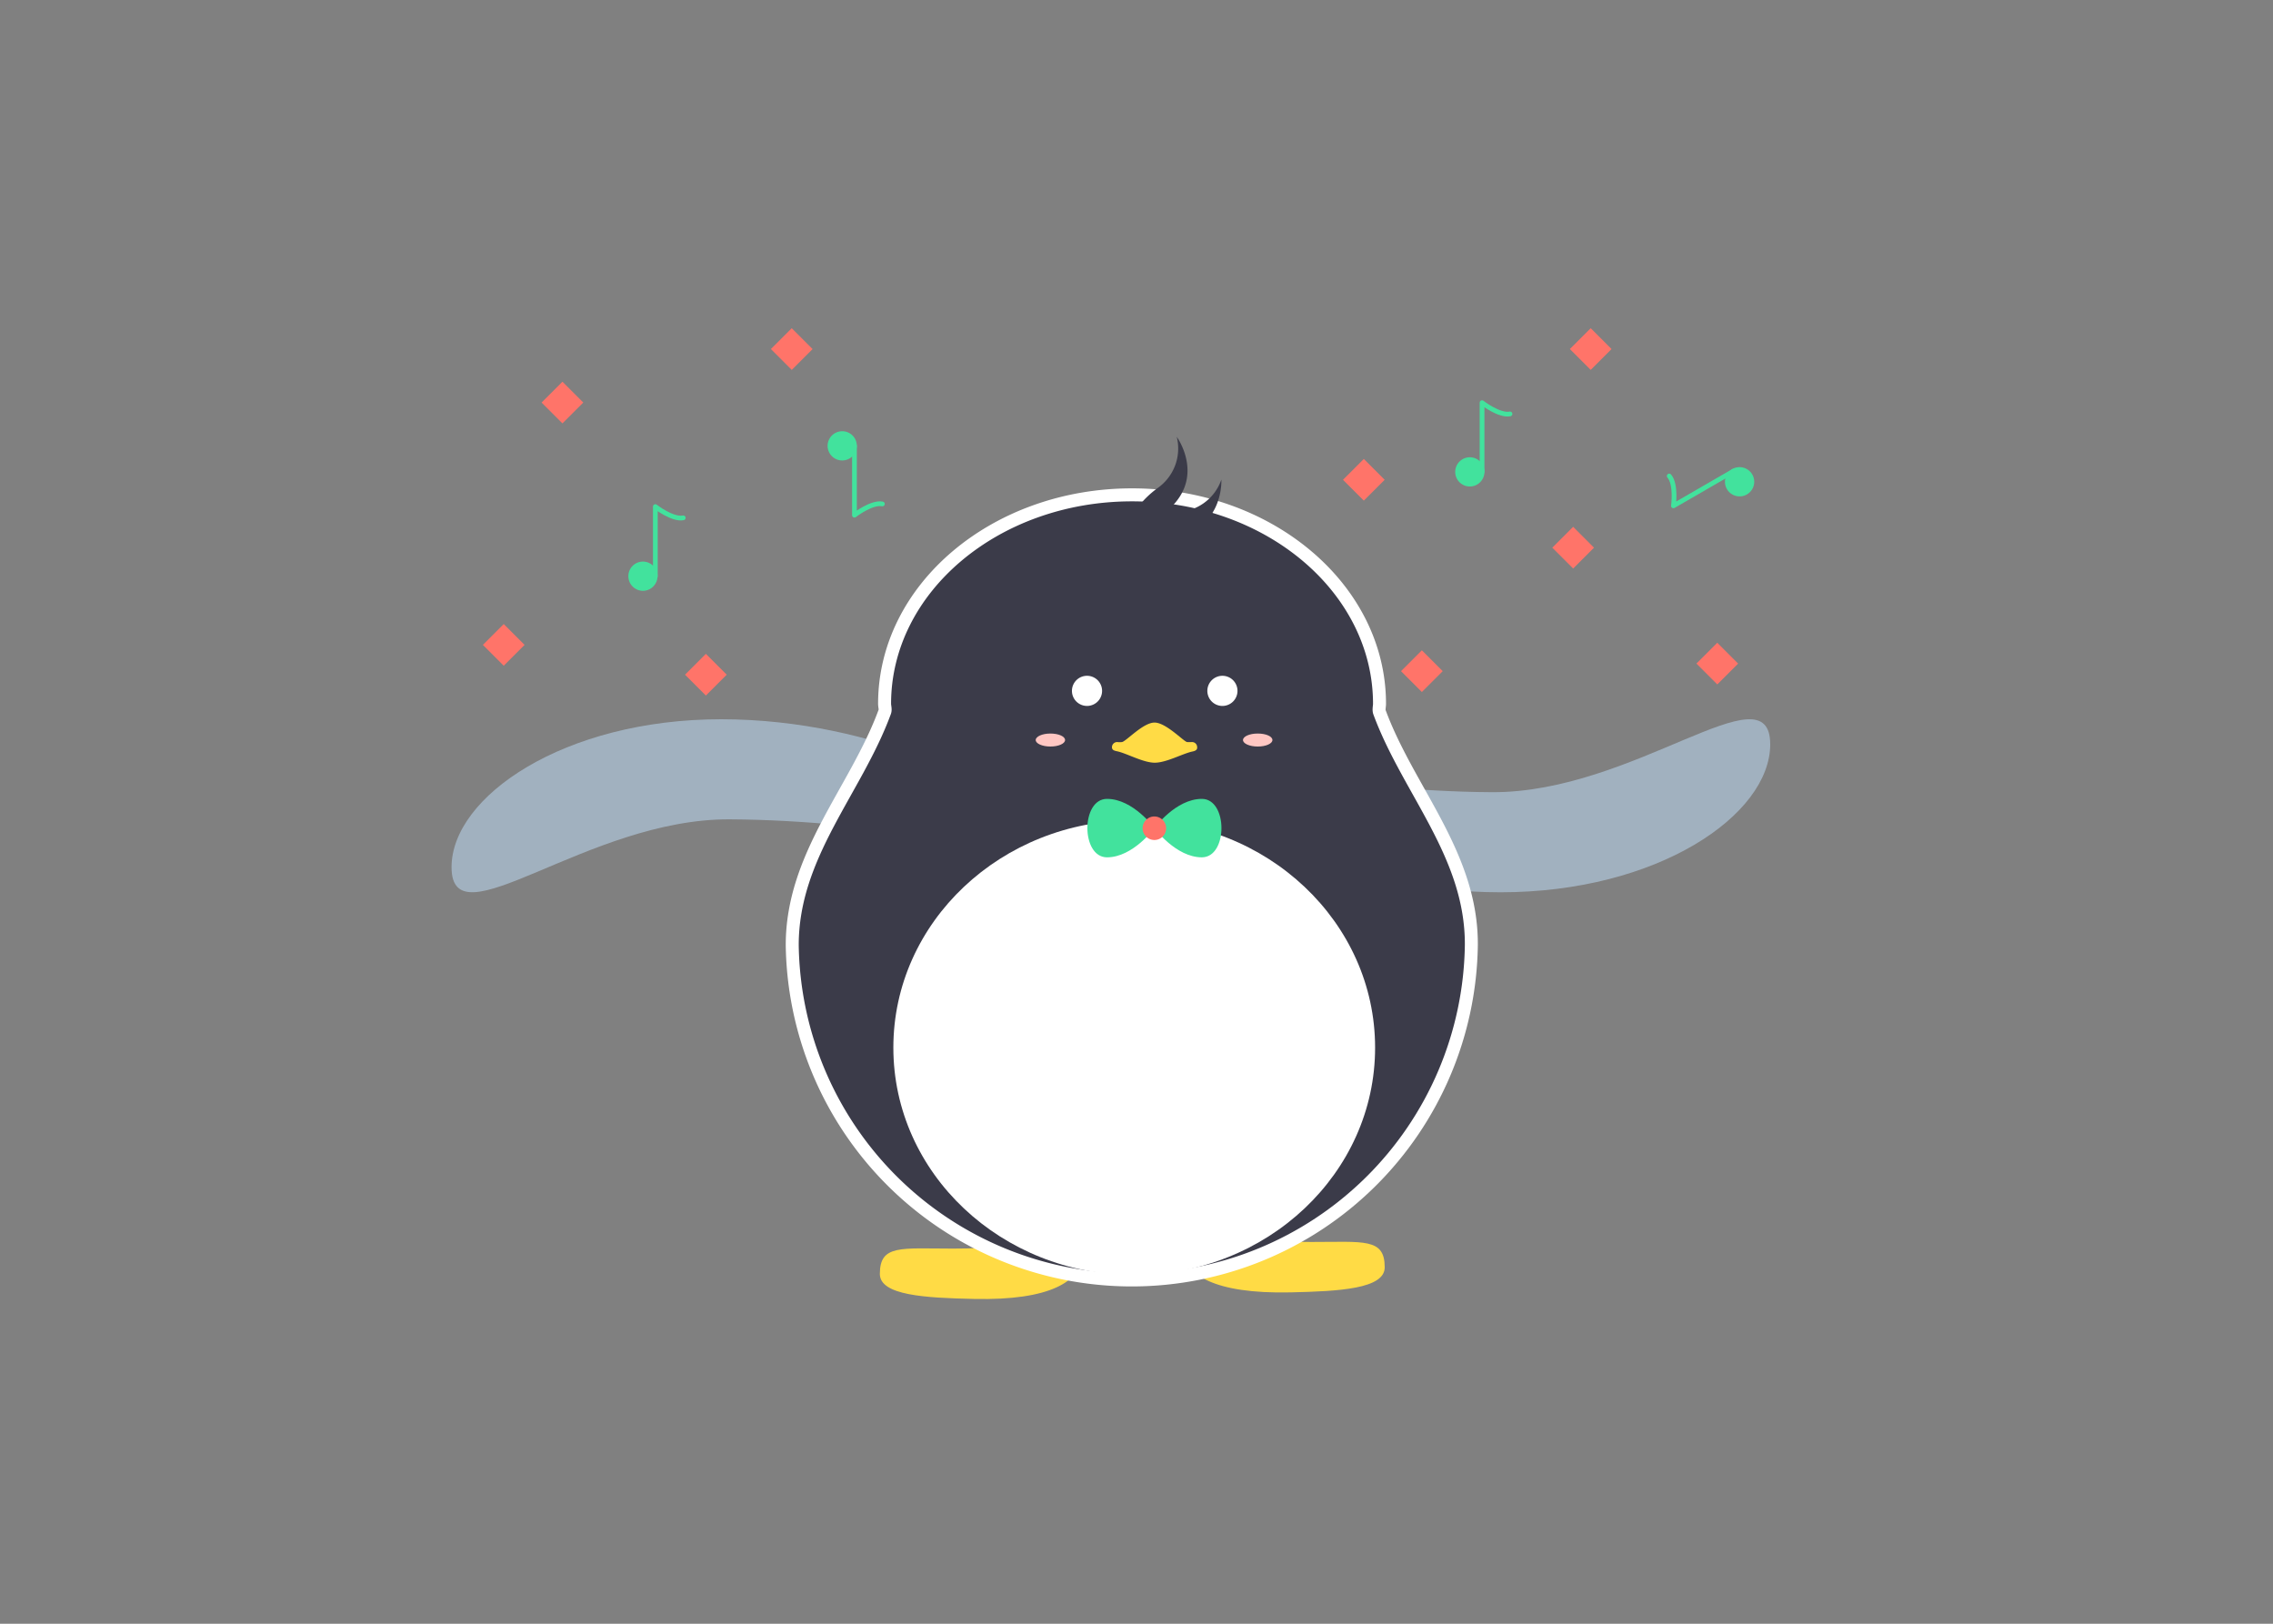 <svg xmlns="http://www.w3.org/2000/svg" viewBox="0 0 350 250"><rect x="0" y="0" width="350" height="250" fill="#808080" stroke="none"/><defs><style>.cls-1{fill:#ffdb45;}.cls-2{fill:#a1b1bf;}.cls-10,.cls-3{fill:#3b3b49;}.cls-3{stroke:#fff;stroke-width:2px;}.cls-3,.cls-5{stroke-miterlimit:10;}.cls-4{fill:#ff7469;}.cls-5,.cls-8{fill:#42e29d;}.cls-5,.cls-6{stroke:#42e29d;stroke-width:0.73px;}.cls-6{fill:none;stroke-linecap:round;stroke-linejoin:round;}.cls-7{fill:#fff;}.cls-9{fill:#ffc7c3;}</style></defs><title>GradeCraft--Mockups-GettingStarted_v12</title><g id="newGraphics"><path class="cls-1" d="M213.22,195.12c0,3.32-7,3.69-14.45,3.86-24.16.54-16-12.44-14-14.09,1.13-.94-7,6.32,17.16,6.33C210,191.23,213.22,190.57,213.22,195.12Z"/><path class="cls-1" d="M135.48,196.14c0,3.31,7,3.69,14.46,3.85,24.16.54,16-12.44,14-14.09-1.13-.94,7,6.32-17.17,6.34C138.71,192.24,135.48,191.58,135.48,196.14Z"/><path class="cls-2" d="M69.53,133.52c0-10.89,17.34-22.78,41.51-22.78s45.11,11,45.11,16.12-19.59-.59-43.75-.71C90.45,126,69.53,145.4,69.53,133.52Z"/><path class="cls-2" d="M272.58,114.6c0,10.89-17.34,22.78-41.51,22.78S186,126.37,186,121.26s19.59.59,43.75.71C251.66,122.08,272.58,102.72,272.58,114.6Z"/><path class="cls-3" d="M212.42,109.67c-.15-.41,0-.87,0-1.31,0-17.77-17.06-32.17-38.11-32.17s-38.1,14.4-38.1,32.17c0,.44.19.9,0,1.31-4.45,12.06-14.22,22-14.22,35.83a52.29,52.29,0,0,0,104.57,0C226.64,131.63,216.87,121.73,212.42,109.67Z"/><rect class="cls-4" x="207.75" y="71.59" width="4.54" height="4.54" transform="translate(113.76 -126.88) rotate(45.01)"/><rect class="cls-4" x="262.15" y="99.9" width="4.54" height="4.54" transform="translate(149.7 -157.05) rotate(45)"/><rect class="cls-4" x="242.67" y="51.47" width="4.54" height="4.54" transform="translate(109.74 -157.46) rotate(45)"/><rect class="cls-4" x="119.64" y="51.47" width="4.54" height="4.54" transform="translate(73.71 -70.46) rotate(45)"/><rect class="cls-4" x="75.29" y="97.02" width="4.54" height="4.54" transform="translate(92.93 -25.76) rotate(45)"/><rect class="cls-4" x="106.42" y="101.61" width="4.54" height="4.54" transform="translate(105.29 -46.43) rotate(45)"/><rect class="cls-4" x="84.34" y="59.71" width="4.54" height="4.54" transform="translate(69.19 -43.09) rotate(45)"/><rect class="cls-4" x="239.98" y="82.05" width="4.54" height="4.54" transform="translate(353.91 315.24) rotate(-135)"/><rect class="cls-4" x="216.68" y="101.07" width="4.54" height="4.54" transform="translate(300.69 331.23) rotate(-135)"/><path class="cls-5" d="M226.33,74.54h0a1.89,1.89,0,0,1-1.89-1.89h0a1.89,1.89,0,0,1,1.89-1.88h0a1.88,1.88,0,0,1,1.88,1.88h0A1.89,1.89,0,0,1,226.33,74.54Z"/><path class="cls-6" d="M228.21,72.65V62s2.65,2.06,4.3,1.73"/><path class="cls-5" d="M99,90.6h0a1.89,1.89,0,0,1-1.88-1.89h0A1.88,1.88,0,0,1,99,86.83h0a1.88,1.88,0,0,1,1.88,1.88h0A1.89,1.89,0,0,1,99,90.6Z"/><path class="cls-6" d="M100.91,88.71V78s2.65,2.06,4.3,1.73"/><path class="cls-5" d="M269.5,73.23h0a1.89,1.89,0,0,1-.69,2.58h0a1.89,1.89,0,0,1-2.58-.69h0a1.89,1.89,0,0,1,.69-2.58h0A1.9,1.9,0,0,1,269.5,73.23Z"/><path class="cls-6" d="M266.92,72.54l-9.24,5.34s.46-3.32-.65-4.59"/><path class="cls-5" d="M129.69,66.76h0a1.89,1.89,0,0,0-1.89,1.88h0a1.89,1.89,0,0,0,1.89,1.89h0a1.89,1.89,0,0,0,1.88-1.89h0A1.88,1.88,0,0,0,129.69,66.76Z"/><path class="cls-6" d="M131.57,68.64V79.32s2.64-2.06,4.3-1.73"/><ellipse class="cls-7" cx="174.65" cy="161.3" rx="37.09" ry="35.01"/><path class="cls-8" d="M185.06,132c-4,0-7.3-4.5-7.3-4.5s3.27-4.5,7.3-4.5S189.09,132,185.06,132Z"/><path class="cls-8" d="M170.46,132c4,0,7.3-4.5,7.3-4.5s-3.27-4.5-7.3-4.5S166.43,132,170.46,132Z"/><path class="cls-4" d="M179.56,127.53a1.81,1.81,0,1,0-1.8,1.8A1.8,1.8,0,0,0,179.56,127.53Z"/><path class="cls-1" d="M183.6,115.71c-1.48.31-4,1.72-5.79,1.72s-4.32-1.45-5.81-1.76c-.43-.09-.78-.19-.78-.63a.8.8,0,0,1,.8-.79,3.74,3.74,0,0,0,.76,0c.71-.19,3.25-3,5-3s4.45,2.88,5,3a6.37,6.37,0,0,0,.77,0,.79.79,0,0,1,.79.79C184.39,115.48,184,115.63,183.6,115.71Z"/><path class="cls-7" d="M190.55,106.37a2.32,2.32,0,1,1-2.32-2.32A2.32,2.32,0,0,1,190.55,106.37Z"/><path class="cls-7" d="M169.7,106.37a2.32,2.32,0,1,1-2.32-2.32A2.32,2.32,0,0,1,169.7,106.37Z"/><path class="cls-9" d="M164,113.94c0,.55-1,1-2.26,1s-2.26-.46-2.26-1,1-1,2.26-1S164,113.38,164,113.94Z"/><path class="cls-9" d="M195.93,113.94c0,.55-1,1-2.26,1s-2.27-.45-2.27-1,1-1,2.27-1S195.93,113.38,195.93,113.94Z"/><path class="cls-10" d="M173.47,82.07s3.16-1.63,8.29.36a7.43,7.43,0,0,0,8.29-1.69S185.75,91.72,173.47,82.07Z"/><path class="cls-10" d="M173.52,81.94s2.21-2.79,7.7-3.1a7.43,7.43,0,0,0,6.85-5S188.7,85.64,173.52,81.94Z"/><path class="cls-10" d="M173.47,82s.31-3.55,4.73-6.82a7.44,7.44,0,0,0,3-7.92S188.18,76.8,173.47,82Z"/></g></svg>